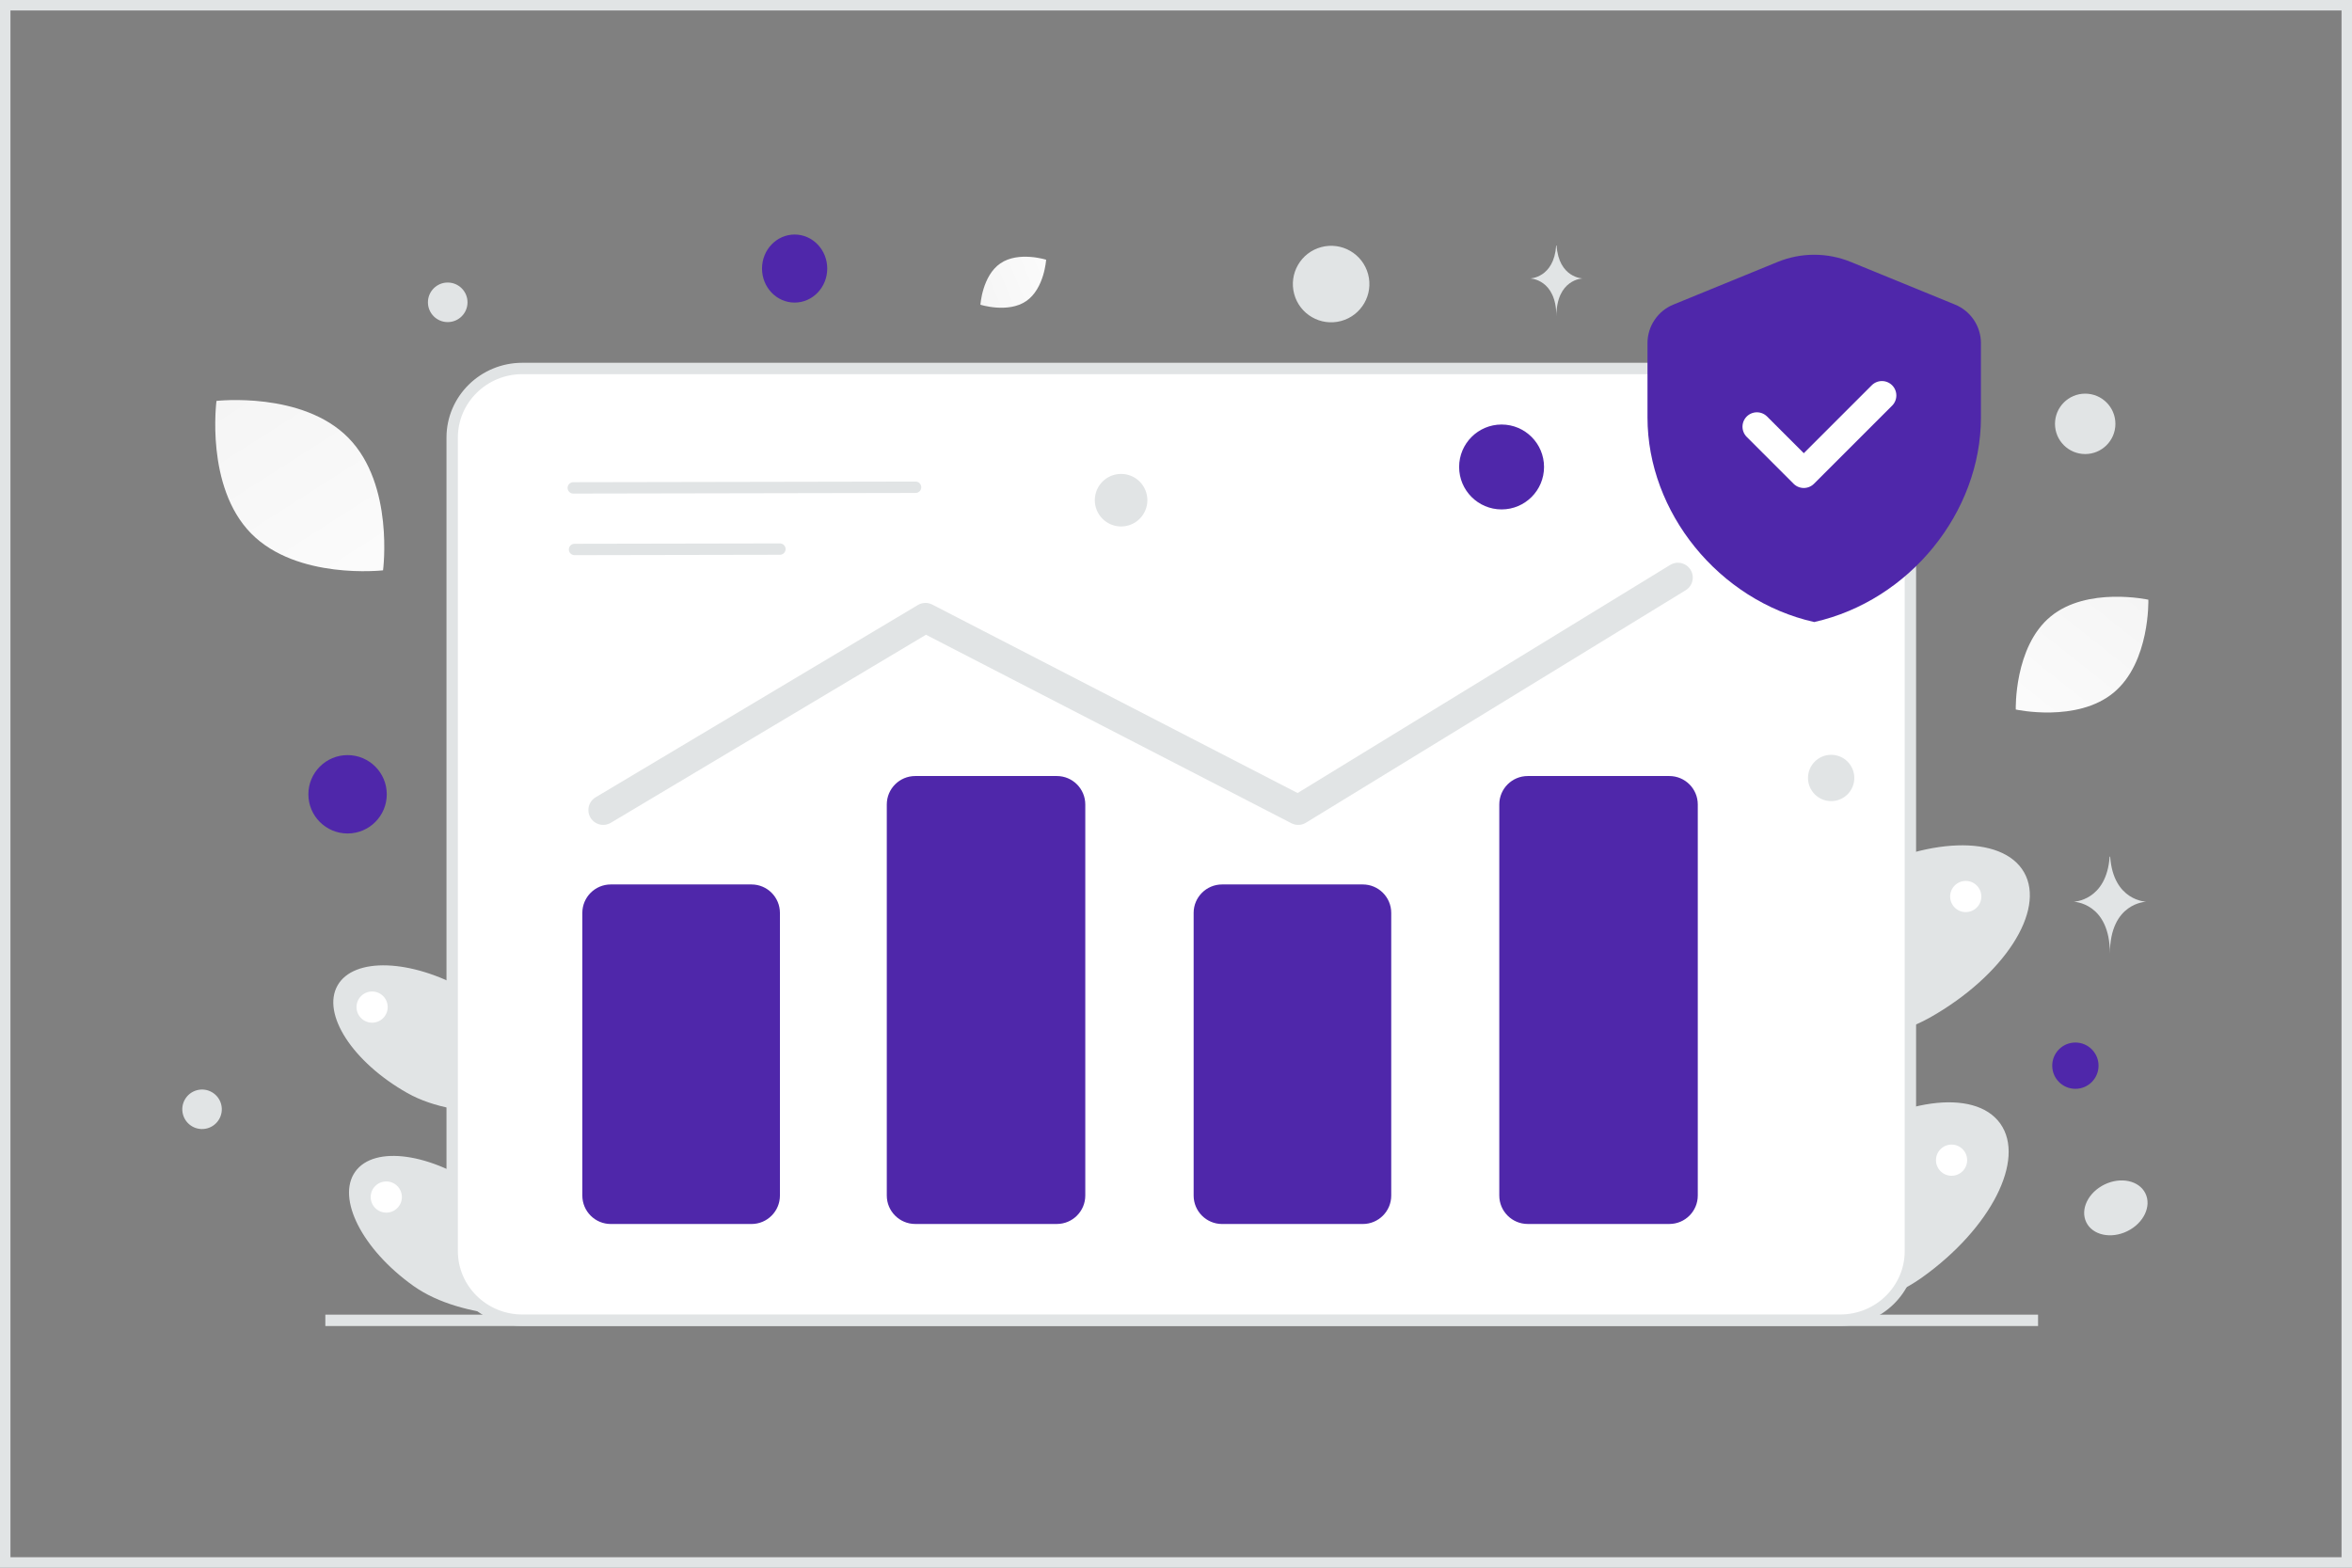 <svg width="900" height="600" viewBox="0 0 900 600" fill="none" xmlns="http://www.w3.org/2000/svg">
<rect x="0" y="0" width="900" height="600" fill="#808080" stroke="none"/>
<g clip-path="url(#clip0_1235_20972)">
<path d="M172.819 333.884C177.031 357.516 201.557 378.299 201.557 378.299C201.557 378.299 221.664 349.548 217.453 325.917C213.225 302.281 199.83 284.906 187.501 287.113C175.176 289.305 168.608 310.253 172.819 333.884ZM226.82 374.935C210.38 392.419 208.354 424.496 208.354 424.496C208.354 424.496 243.412 423.483 259.856 405.983C276.3 388.483 282.232 367.365 273.098 358.792C263.98 350.224 243.26 357.451 226.82 374.935ZM207.175 496.006C206.435 500.107 206.143 502.98 206.066 503.711C206.061 503.794 206.044 503.858 206.051 503.894L206.047 503.91C206.047 503.91 206.063 503.914 206.067 503.898L206.183 503.912C206.563 503.895 207.699 503.858 209.416 503.755C218.6 503.162 244.275 500.3 257.889 486.358C274.656 469.183 280.974 448.151 272.018 439.422C263.067 430.677 242.214 437.51 225.447 454.684C217.943 462.381 213.262 473.035 210.405 482.489C209.059 486.926 207.98 491.44 207.175 496.006ZM155.812 418.3C176.699 430.124 208.35 424.512 208.35 424.512C208.35 424.512 199.041 390.677 178.154 378.853C157.266 367.029 135.341 366.273 129.166 377.158C122.986 388.059 134.924 406.476 155.812 418.3Z" fill="#E1E4E5"/>
<path d="M158.158 492.127C177.695 506.063 209.753 503.768 209.753 503.768C209.753 503.768 204.015 469.15 184.478 455.214C164.941 441.278 143.203 438.234 135.932 448.433C128.661 458.632 138.605 478.187 158.158 492.127Z" fill="#E1E4E5"/>
<path d="M197.419 368.591C197.533 368.929 206.781 401.587 203.601 484.64C203.371 490.721 203.064 497.087 202.689 503.709L203.092 503.732L206.051 503.893L206.056 503.877L206.072 503.882L206.187 503.896C206.567 503.878 207.703 503.841 209.42 503.738C209.845 496.294 210.172 489.216 210.409 482.472C213.417 399.936 204.279 368.075 203.875 366.653L197.419 368.591ZM715.663 275.541C709.983 307.412 676.906 335.442 676.906 335.442C676.906 335.442 649.789 296.667 655.468 264.796C661.17 232.919 679.235 209.487 695.863 212.464C712.485 215.419 721.343 243.67 715.663 275.541ZM642.835 330.904C665.006 354.484 667.74 397.745 667.74 397.745C667.74 397.745 620.458 396.379 598.281 372.777C576.104 349.176 568.104 320.694 580.422 309.134C592.719 297.578 620.663 307.324 642.835 330.904ZM669.329 494.187C670.328 499.717 670.722 503.592 670.824 504.577C670.832 504.69 670.855 504.776 670.845 504.825L670.851 504.846C670.851 504.846 670.829 504.852 670.823 504.831L670.667 504.849C670.155 504.826 668.623 504.776 666.308 504.637C653.922 503.837 619.294 499.977 600.934 481.175C578.322 458.012 569.801 429.647 581.879 417.875C593.95 406.081 622.075 415.295 644.687 438.458C654.808 448.838 661.12 463.207 664.973 475.957C666.789 481.941 668.244 488.028 669.329 494.187ZM738.6 389.388C710.43 405.334 667.745 397.766 667.745 397.766C667.745 397.766 680.299 352.135 708.469 336.188C736.639 320.242 766.208 319.221 774.536 333.902C782.87 348.603 766.77 373.441 738.6 389.388Z" fill="#E1E4E5"/>
<path d="M735.437 488.957C709.089 507.751 665.854 504.656 665.854 504.656C665.854 504.656 673.592 457.968 699.94 439.174C726.289 420.379 755.607 416.274 765.413 430.029C775.219 443.784 761.807 470.156 735.437 488.957Z" fill="#E1E4E5"/>
<path d="M682.488 322.35C682.334 322.805 669.862 366.85 674.15 478.86C674.461 487.06 674.875 495.646 675.381 504.576L674.837 504.607L670.846 504.825L670.84 504.803L670.818 504.809L670.662 504.828C670.15 504.804 668.618 504.755 666.303 504.616C665.754 495.061 665.309 485.501 664.969 475.936C660.913 364.623 673.236 321.653 673.781 319.736L682.488 322.35Z" fill="#E1E4E5"/>
<path d="M124.491 505.334H779.869" stroke="#E1E4E5" stroke-width="4.355"/>
<path d="M704.158 505.269H199.893C185.028 505.269 173.028 493.398 173.028 478.827V167.468C173.028 152.896 185.028 141.025 199.893 141.025H704.158C719.022 141.025 731.022 152.896 731.022 167.468V478.827C731.022 493.398 719.022 505.269 704.158 505.269Z" fill="white" stroke="#E1E4E5" stroke-width="4.355"/>
<path d="M298.432 210.154L219.847 210.299M350.344 186.488L219.369 186.729" stroke="#E1E4E5" stroke-width="4.355" stroke-linecap="round" stroke-linejoin="round"/>
<path d="M287.554 338.506H233.72C227.707 338.506 222.832 343.381 222.832 349.394V457.573C222.832 463.586 227.707 468.461 233.72 468.461H287.554C293.567 468.461 298.442 463.586 298.442 457.573V349.394C298.442 343.381 293.567 338.506 287.554 338.506Z" fill="#4F27AA"/>
<path d="M404.399 297.01H350.221C344.208 297.01 339.333 301.884 339.333 307.898V457.562C339.333 463.575 344.208 468.45 350.221 468.45H404.399C410.412 468.45 415.287 463.575 415.287 457.562V307.898C415.287 301.884 410.412 297.01 404.399 297.01Z" fill="#4F27AA"/>
<path d="M521.472 338.506H467.638C461.625 338.506 456.75 343.381 456.75 349.394V457.573C456.75 463.586 461.625 468.461 467.638 468.461H521.472C527.485 468.461 532.36 463.586 532.36 457.573V349.394C532.36 343.381 527.485 338.506 521.472 338.506Z" fill="#4F27AA"/>
<path d="M638.773 297.01H584.595C578.582 297.01 573.707 301.884 573.707 307.898V457.562C573.707 463.575 578.582 468.45 584.595 468.45H638.773C644.786 468.45 649.661 463.575 649.661 457.562V307.898C649.661 301.884 644.786 297.01 638.773 297.01Z" fill="#4F27AA"/>
<path d="M230.827 310.03L354.132 236.441L496.765 310.03L642.065 221.055" stroke="#E1E4E5" stroke-width="11.36" stroke-linecap="round" stroke-linejoin="round"/>
<path fill-rule="evenodd" clip-rule="evenodd" d="M758.009 159.778C758.009 195.991 730.792 229.85 694.213 238.072C657.634 229.85 630.417 195.991 630.417 159.778V131.333C630.416 128.167 631.359 125.072 633.124 122.443C634.889 119.814 637.398 117.771 640.329 116.573L680.202 100.257C689.181 96.581 699.245 96.581 708.224 100.257L748.097 116.573C751.028 117.772 753.535 119.816 755.3 122.444C757.065 125.073 758.008 128.167 758.009 131.333V159.778Z" fill="#4F27AA"/>
<path d="M720.13 151.35L690.226 181.255L672.283 163.312" stroke="white" stroke-width="11.024" stroke-linecap="round" stroke-linejoin="round"/>
<path d="M808.781 265.1C794.776 276.706 771.342 271.554 771.342 271.554C771.342 271.554 770.628 247.584 784.644 235.987C798.648 224.38 822.072 229.524 822.072 229.524C822.072 229.524 822.785 253.493 808.781 265.1Z" fill="url(#paint0_linear_1235_20972)"/>
<path d="M392.677 115.238C399.619 110.484 400.305 99.407 400.305 99.407C400.305 99.407 389.735 96.044 382.796 100.804C375.855 105.558 375.166 116.629 375.166 116.629C375.166 116.629 385.736 119.991 392.677 115.238Z" fill="url(#paint1_linear_1235_20972)"/>
<path d="M96.08 204.153C113.672 222.06 146.572 218.284 146.572 218.284C146.572 218.284 150.925 185.476 133.316 167.581C115.722 149.675 82.839 153.439 82.839 153.439C82.839 153.439 78.486 186.247 96.079 204.153H96.08Z" fill="url(#paint2_linear_1235_20972)"/>
<path d="M794.153 399.005C789.259 399.005 785.292 402.972 785.292 407.866C785.292 412.759 789.259 416.727 794.153 416.727C799.047 416.727 803.014 412.759 803.014 407.866C803.014 402.972 799.047 399.005 794.153 399.005Z" fill="#4F27AA"/>
<path d="M304.067 89.763C297.176 89.763 291.589 95.592 291.589 102.784C291.589 109.975 297.176 115.805 304.067 115.805C310.958 115.805 316.545 109.975 316.545 102.784C316.545 95.592 310.958 89.763 304.067 89.763Z" fill="#4F27AA"/>
<path d="M133 319C124.716 319 118 312.284 118 304C118 295.716 124.716 289 133 289C141.284 289 148 295.716 148 304C148 312.284 141.284 319 133 319Z" fill="#4F27AA"/>
<path d="M574.586 194.969C565.614 194.969 558.34 187.695 558.34 178.723C558.34 169.75 565.614 162.477 574.586 162.477C583.558 162.477 590.832 169.75 590.832 178.723C590.832 187.695 583.558 194.969 574.586 194.969Z" fill="#4F27AA"/>
<path d="M700.699 306.609C695.805 306.609 691.838 302.642 691.838 297.748C691.838 292.854 695.805 288.887 700.699 288.887C705.593 288.887 709.56 292.854 709.56 297.748C709.56 302.642 705.593 306.609 700.699 306.609Z" fill="#E1E4E5"/>
<path d="M142.387 391.411C139.091 391.411 136.419 388.739 136.419 385.443C136.419 382.147 139.091 379.475 142.387 379.475C145.683 379.475 148.355 382.147 148.355 385.443C148.355 388.739 145.683 391.411 142.387 391.411Z" fill="white"/>
<path d="M147.814 464.11C144.518 464.11 141.846 461.438 141.846 458.142C141.846 454.846 144.518 452.174 147.814 452.174C151.11 452.174 153.782 454.846 153.782 458.142C153.782 461.438 151.11 464.11 147.814 464.11Z" fill="white"/>
<path d="M752.196 349.092C748.9 349.092 746.228 346.42 746.228 343.124C746.228 339.828 748.9 337.156 752.196 337.156C755.492 337.156 758.164 339.828 758.164 343.124C758.164 346.42 755.492 349.092 752.196 349.092Z" fill="white"/>
<path d="M746.773 450.002C743.477 450.002 740.805 447.33 740.805 444.034C740.805 440.738 743.477 438.066 746.773 438.066C750.069 438.066 752.741 440.738 752.741 444.034C752.741 447.33 750.069 450.002 746.773 450.002Z" fill="white"/>
<path d="M171.322 123.277C167.14 123.277 163.75 119.887 163.75 115.705C163.75 111.523 167.14 108.133 171.322 108.133C175.504 108.133 178.894 111.523 178.894 115.705C178.894 119.887 175.504 123.277 171.322 123.277Z" fill="#E1E4E5"/>
<path d="M797.908 173.778C791.525 173.778 786.35 168.603 786.35 162.22C786.35 155.837 791.525 150.662 797.908 150.662C804.291 150.662 809.466 155.837 809.466 162.22C809.466 168.603 804.291 173.778 797.908 173.778Z" fill="#E1E4E5"/>
<path d="M84.617 422.602C85.698 426.635 83.304 430.78 79.271 431.861C75.238 432.942 71.093 430.548 70.012 426.515C68.931 422.482 71.325 418.337 75.358 417.256C79.391 416.176 83.536 418.569 84.617 422.602Z" fill="#E1E4E5"/>
<path d="M428.99 201.495C423.436 201.495 418.933 196.992 418.933 191.438C418.933 185.884 423.436 181.381 428.99 181.381C434.544 181.381 439.047 185.884 439.047 191.438C439.047 196.992 434.544 201.495 428.99 201.495Z" fill="#E1E4E5"/>
<path d="M666.173 400.066C661.9 400.066 658.437 397.295 658.437 393.877C658.437 390.458 661.9 387.688 666.173 387.688C670.445 387.688 673.909 390.458 673.909 393.877C673.909 397.295 670.445 400.066 666.173 400.066Z" fill="white"/>
<path d="M813.999 471.22C807.749 474.269 800.731 472.741 798.324 467.807C795.916 462.872 799.032 456.4 805.282 453.351C811.532 450.302 818.55 451.83 820.958 456.765C823.365 461.699 820.25 468.171 813.999 471.22Z" fill="#E1E4E5"/>
<path d="M523.504 104.927C525.597 112.737 520.962 120.765 513.151 122.858C505.341 124.951 497.313 120.316 495.22 112.505C493.127 104.695 497.762 96.667 505.573 94.574C513.383 92.481 521.411 97.116 523.504 104.927Z" fill="#E1E4E5"/>
<path d="M807.261 327.874H807.464C808.662 344.854 821.29 345.116 821.29 345.116C821.29 345.116 807.365 345.387 807.365 365.008C807.365 345.387 793.44 345.116 793.44 345.116C793.44 345.116 806.063 344.854 807.261 327.874ZM595.479 93.955H595.625C596.489 106.381 605.596 106.572 605.596 106.572C605.596 106.572 595.554 106.771 595.554 121.128C595.554 106.771 585.512 106.572 585.512 106.572C585.512 106.572 594.615 106.381 595.479 93.955Z" fill="#E1E4E5"/>
<path d="M2 2H898V598H2V2Z" stroke="#E1E4E5" stroke-width="4"/>
</g>
<defs>
<linearGradient id="paint0_linear_1235_20972" x1="753.665" y1="303.999" x2="860.078" y2="169.687" gradientUnits="userSpaceOnUse">
<stop stop-color="white"/>
<stop offset="1" stop-color="#EEEEEE"/>
</linearGradient>
<linearGradient id="paint1_linear_1235_20972" x1="416.98" y1="95.668" x2="343.725" y2="125.929" gradientUnits="userSpaceOnUse">
<stop stop-color="white"/>
<stop offset="1" stop-color="#EEEEEE"/>
</linearGradient>
<linearGradient id="paint2_linear_1235_20972" x1="166.274" y1="265.318" x2="39.084" y2="65.936" gradientUnits="userSpaceOnUse">
<stop stop-color="white"/>
<stop offset="1" stop-color="#EEEEEE"/>
</linearGradient>
<clipPath id="clip0_1235_20972">
<rect width="900" height="600" fill="white"/>
</clipPath>
</defs>
</svg>
